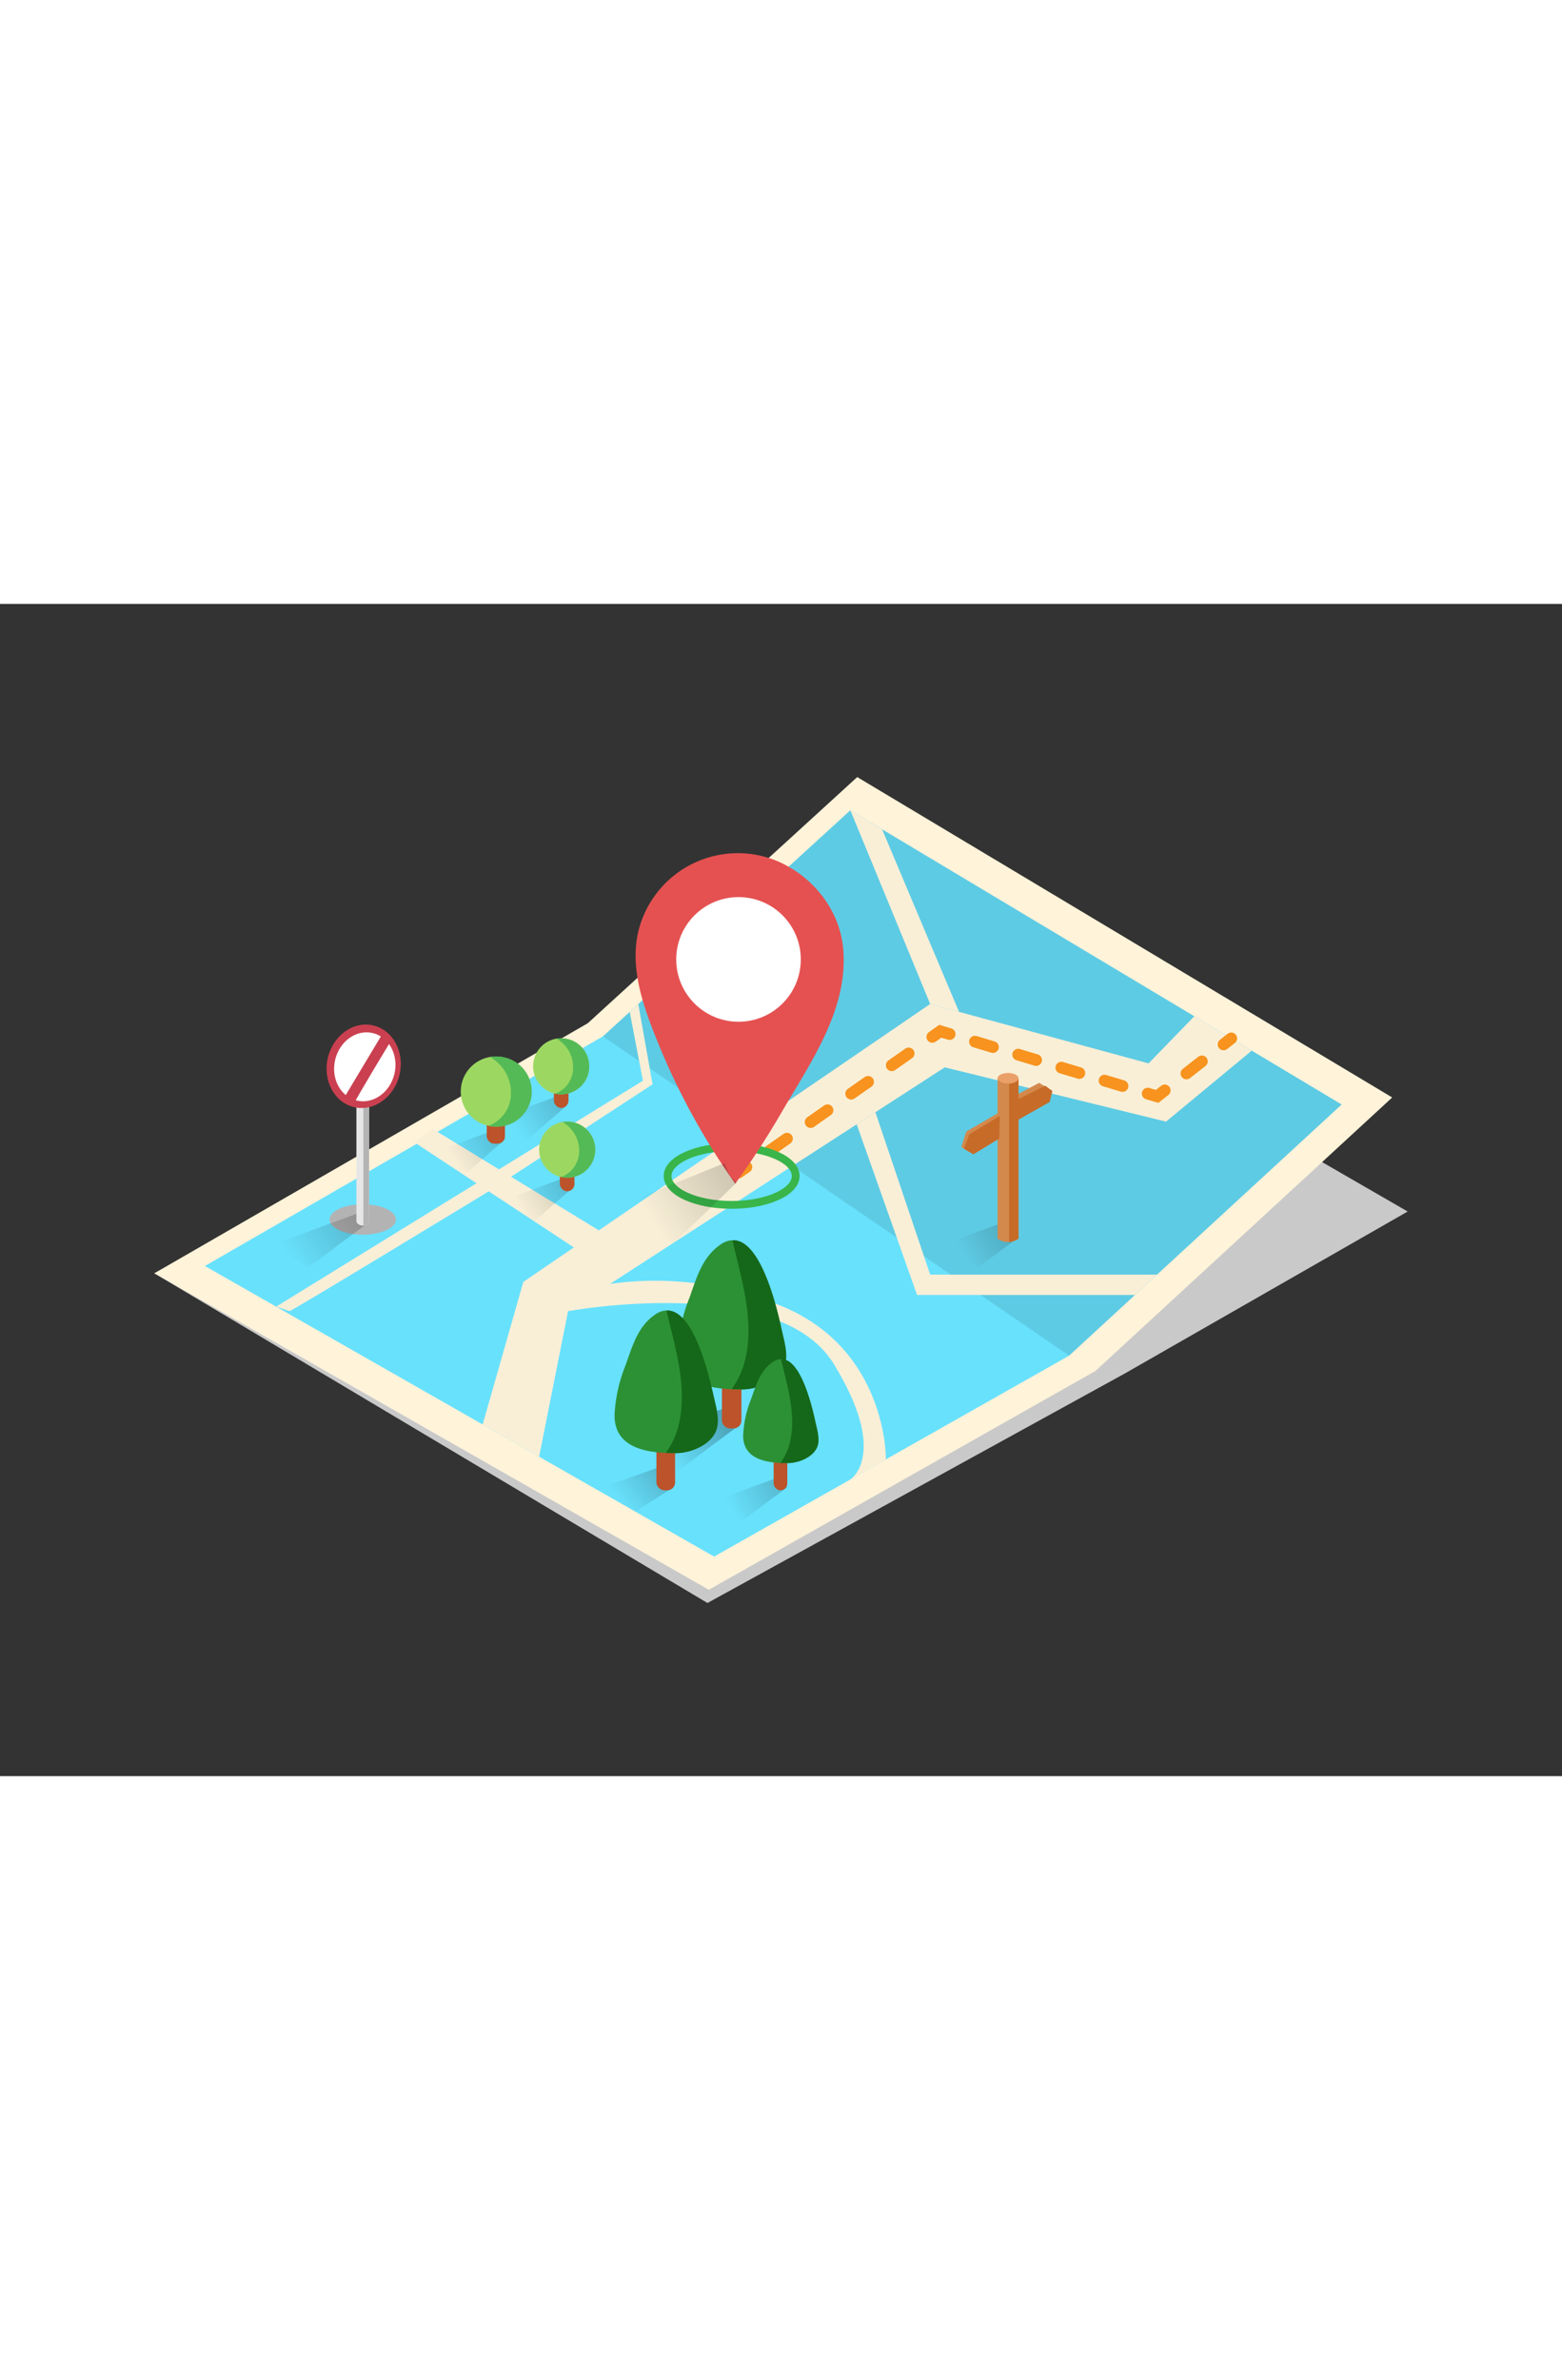 <svg id="Layer_1" data-name="Layer 1" xmlns="http://www.w3.org/2000/svg" xmlns:xlink="http://www.w3.org/1999/xlink" viewBox="0 0 400 300" data-imageid="global-warming-3" imageName="Map" class="illustrations_image" style="width: 197px;"><rect x="0" y="0" width="400" height="300" fill="#333333" stroke="none"/><defs><linearGradient id="linear-gradient" x1="158.59" y1="229.57" x2="173.72" y2="217.59" gradientUnits="userSpaceOnUse"><stop offset="0" stop-opacity="0"/><stop offset="1"/></linearGradient><linearGradient id="linear-gradient-2" x1="187.1" y1="231.62" x2="206.86" y2="220.69" xlink:href="#linear-gradient"/><linearGradient id="linear-gradient-3" x1="169.87" y1="216.95" x2="185.6" y2="207.06" xlink:href="#linear-gradient"/><linearGradient id="linear-gradient-4" x1="246.56" y1="166.52" x2="266.32" y2="153.89" xlink:href="#linear-gradient"/><linearGradient id="linear-gradient-5" x1="74.07" y1="167.15" x2="98.79" y2="149.33" xlink:href="#linear-gradient"/><linearGradient id="linear-gradient-6" x1="116.21" y1="142.44" x2="135.4" y2="130.17" xlink:href="#linear-gradient"/><linearGradient id="linear-gradient-7" x1="133.43" y1="154.94" x2="152.62" y2="142.67" xlink:href="#linear-gradient"/><linearGradient id="linear-gradient-8" x1="131.82" y1="133.96" x2="151.01" y2="121.69" xlink:href="#linear-gradient"/><linearGradient id="linear-gradient-9" x1="166.98" y1="157.99" x2="199.48" y2="137.21" xlink:href="#linear-gradient"/></defs><title>-</title><polyline points="39.52 171.31 181.17 255.69 288.05 196.95 360.48 155.5 221.31 75.15" fill="#c9c9c9"/><polygon points="39.52 171.31 181.52 252.31 280.52 196.31 356.52 126.31 219.52 44.31 150.52 107.31 39.52 171.31" fill="#fff3d9"/><polygon points="52.48 169.44 182.87 243.81 273.78 192.39 343.57 128.11 217.76 52.81 154.41 110.67 52.48 169.44" fill="#68e1fd" class="target-color"/><polygon points="217.76 52.81 154.41 110.67 273.78 192.39 343.57 128.11 217.76 52.81" opacity="0.1"/><polyline points="320.54 114.33 298.6 132.49 241.93 118.6 145.48 180.97 138.06 218.25 123.6 210.01 134.01 173.52 238.2 102.39 294.13 117.59 305.84 105.53" fill="#f9efd7"/><line x1="315.3" y1="111.19" x2="313.33" y2="112.73" fill="none" stroke="#f7931e" stroke-linecap="round" stroke-miterlimit="10" stroke-width="3"/><line x1="307.78" y1="117.07" x2="301.05" y2="122.33" fill="none" stroke="#f7931e" stroke-linecap="round" stroke-miterlimit="10" stroke-width="3" stroke-dasharray="5.03 7.04"/><polyline points="298.27 124.5 296.31 126.04 293.91 125.32" fill="none" stroke="#f7931e" stroke-linecap="round" stroke-miterlimit="10" stroke-width="3"/><line x1="287.46" y1="123.38" x2="246.42" y2="111.05" fill="none" stroke="#f7931e" stroke-linecap="round" stroke-miterlimit="10" stroke-width="3" stroke-dasharray="4.81 6.74"/><polyline points="243.19 110.08 240.8 109.36 238.75 110.8" fill="none" stroke="#f7931e" stroke-linecap="round" stroke-miterlimit="10" stroke-width="3"/><line x1="232.69" y1="115.04" x2="194.17" y2="142" fill="none" stroke="#f7931e" stroke-linecap="round" stroke-miterlimit="10" stroke-width="3" stroke-dasharray="5.28 7.4"/><line x1="191.14" y1="144.12" x2="189.09" y2="145.55" fill="none" stroke="#f7931e" stroke-linecap="round" stroke-miterlimit="10" stroke-width="3"/><ellipse cx="187.36" cy="146.41" rx="16.4" ry="7.39" fill="none" stroke="#39b54a" stroke-miterlimit="10" stroke-width="2"/><path d="M216,89.33q0-.45-.06-.89c-.79-9.69-7.25-18.12-15.95-22.21a26.22,26.22,0,0,0-36.61,17.94c-2,9.19,1.25,18.5,4.64,26.95a178.93,178.93,0,0,0,20.27,37.26,216.11,216.11,0,0,0,12.22-18.89C207.67,117.29,216.85,104.1,216,89.33Z" fill="#e55151"/><circle cx="189.12" cy="90.98" r="15.95" fill="#fff"/><polyline points="224.17 130.08 238.2 171.65 296.3 171.65 290.65 176.85 234.84 176.85 219.38 133.18" fill="#f9efd7"/><polygon points="217.76 52.81 238.2 102.39 245.59 104.4 225.89 57.68 217.76 52.81" fill="#f9efd7"/><polyline points="106.02 137.72 148.06 165.42 153.35 160.32 110.79 134.35" fill="#f9efd7"/><path d="M74.11,181c-.37.6,51-30.64,51-30.64l42-27.41-3.65-20.53-2.2,2,3.38,17.6L70.72,179.84" fill="#f9efd7"/><ellipse cx="92.89" cy="157.54" rx="8.5" ry="3.89" fill="#b3b3b3"/><path d="M145.48,181s53.65-9.87,68,13.46,4.25,29.65,4.25,29.65l9.13-5.17s.48-27.71-26.28-39.07-50-4.74-50-4.74" fill="#f9efd7"/><path d="M152.81,226.67c.57-.28,16.59-5.94,16.59-5.94l3,5.38-9.74,6.21Z" opacity="0.28" fill="url(#linear-gradient)"/><path d="M177.16,231.71c.57-.28,22-8.12,22-8.12l2.41,2.51-15.42,11.43Z" opacity="0.28" fill="url(#linear-gradient-2)"/><path d="M162,214.3c.91-.45,24.16-8.68,24.16-8.68l2.9,4.75-17.73,13.22Z" opacity="0.28" fill="url(#linear-gradient-3)"/><rect x="184.87" y="177.84" width="5" height="33.17" rx="2.01" ry="2.01" fill="#bc532a"/><path d="M199.72,184.63c-1.15-5-6.28-27.06-15.36-20.58-4.65,3.32-6,8.51-7.83,13.59a40.47,40.47,0,0,0-2.89,13.14c-.15,9.18,9.19,10.3,16.33,10.27,4.12,0,10-2.45,11-6.92.58-2.7-.41-5.88-1-8.52Z" fill="#2c9135"/><path d="M200.16,185.6l-.22-1c-1-4.43-5.15-22.18-12.37-21.75,2.14,9.36,5.31,19.25,3.62,28.83a21.91,21.91,0,0,1-3.82,9.27c1,0,1.91.06,2.82.06,4.12,0,10-2.45,11-6.92C201.72,191.43,200.73,188.24,200.16,185.6Z" fill="#156819"/><rect x="198.12" y="203.72" width="3.49" height="23.13" rx="1.74" ry="1.74" fill="#bc532a"/><path d="M208.48,208.45c-.81-3.49-4.38-18.87-10.71-14.35-3.24,2.32-4.16,5.93-5.46,9.47a28.21,28.21,0,0,0-2,9.16c-.1,6.4,6.41,7.18,11.39,7.16,2.87,0,7-1.71,7.64-4.83.4-1.88-.28-4.1-.69-5.94Z" fill="#2c9135"/><path d="M208.78,209.13l-.15-.68c-.71-3.09-3.59-15.47-8.62-15.16,1.5,6.53,3.7,13.42,2.52,20.1a15.28,15.28,0,0,1-2.66,6.47c.67,0,1.33,0,2,0,2.87,0,7-1.71,7.64-4.83C209.87,213.19,209.18,211,208.78,209.13Z" fill="#156819"/><rect x="168.1" y="195.14" width="4.78" height="31.71" rx="2.01" ry="2.01" fill="#bc532a"/><path d="M182.31,201.63c-1.1-4.78-6-25.87-14.68-19.67-4.45,3.17-5.71,8.14-7.48,13a38.68,38.68,0,0,0-2.77,12.56c-.14,8.77,8.78,9.85,15.61,9.81,3.94,0,9.55-2.34,10.47-6.62.55-2.58-.39-5.62-.94-8.14Z" fill="#2c9135"/><path d="M182.72,202.56l-.21-.93c-1-4.23-4.92-21.21-11.82-20.79,2.05,8.95,5.07,18.4,3.46,27.56a20.94,20.94,0,0,1-3.65,8.87c.92,0,1.82.06,2.69.06,3.94,0,9.55-2.34,10.47-6.62C184.22,208.12,183.27,205.08,182.72,202.56Z" fill="#156819"/><path d="M257.49,158.08c-6.4,2.34-15.7,5.75-16.08,5.94l9,5.82,10.38-7.69A12.3,12.3,0,0,1,257.49,158.08Z" opacity="0.28" fill="url(#linear-gradient-4)"/><path d="M260.7,162.51l.12-.13v-41h-5.36v41.06A4.54,4.54,0,0,0,260.7,162.51Z" fill="#d3894c"/><polygon points="258.14 135.44 249.27 140.84 246.17 139.04 247.44 135.04 256.03 130.05 258.14 135.44" fill="#d3894c"/><polygon points="256.03 131.07 248.24 135.72 246.85 139.44 249.27 140.84 255.89 136.81 256.03 131.07" fill="#c66b28"/><polyline points="258.72 126.48 266.12 122.57 269.5 124.66 266.12 128.17 260.98 129.32" fill="#d3894c"/><path d="M260.7,162.51l.12-.13v-41h-2.4v41.91A4.52,4.52,0,0,0,260.7,162.51Z" fill="#c66b28"/><polyline points="258.42 127.93 267.66 123.31 269.5 124.66 268.8 127.47 259.83 132.54" fill="#c66b28"/><ellipse cx="258.14" cy="121.4" rx="2.68" ry="1.36" fill="#eaa068"/><path d="M69.87,164c.57-.28,22-8.12,22-8.12l2.41,2.51L78.89,169.84Z" opacity="0.28" fill="url(#linear-gradient-5)"/><path d="M94.44,158.29l.07-.13v-41H91.27v41.06A1.92,1.92,0,0,0,94.44,158.29Z" fill="#e6e6e6"/><path d="M94.44,158.29l.07-.13v-41H93.06v41.91A2.17,2.17,0,0,0,94.44,158.29Z" fill="#b3b3b3"/><ellipse cx="92.89" cy="117.18" rx="1.62" ry="1.36" fill="#dddaa5"/><ellipse cx="93.13" cy="118.32" rx="10.74" ry="9.43" transform="translate(-43.38 181.86) rotate(-76.75)" fill="#ca4050"/><ellipse cx="93.41" cy="118.45" rx="8.88" ry="7.8" transform="translate(-43.29 182.24) rotate(-76.75)" fill="#fff"/><path d="M97.82,110.21l-9.27,15.47s1.44,3.8,2.15,2.13,9.38-15.94,9.38-15.94Z" fill="#ca4050"/><path d="M127.46,134.35c-6.4,2.34-15.7,5.75-16.08,5.94l8.17,5.27,9.76-8.53C127.93,135.92,128.26,135.93,127.46,134.35Z" opacity="0.28" fill="url(#linear-gradient-6)"/><path d="M144.68,146.84c-6.4,2.34-15.7,5.75-16.08,5.94l8.17,5.27,9.76-8.53C145.14,148.42,145.48,148.42,144.68,146.84Z" opacity="0.28" fill="url(#linear-gradient-7)"/><path d="M143.07,125.86c-6.4,2.34-15.7,5.75-16.08,5.94l8.17,5.27,9.76-8.53C143.53,127.44,143.87,127.44,143.07,125.86Z" opacity="0.28" fill="url(#linear-gradient-8)"/><rect x="143.37" y="139.66" width="3.74" height="10.66" rx="1.87" ry="1.87" fill="#bc532a"/><circle cx="145.24" cy="139.66" r="7.18" fill="#9cd861"/><path d="M145.24,132.48a7.2,7.2,0,0,0-1.21.11,8.41,8.41,0,0,1,4.22,8.35,7.09,7.09,0,0,1-4.55,5.74,7.18,7.18,0,1,0,1.53-14.19Z" fill="#54ba56"/><rect x="124.64" y="124.8" width="4.67" height="13.33" rx="1.87" ry="1.87" fill="#bc532a"/><circle cx="126.97" cy="124.8" r="8.98" fill="#9cd861"/><path d="M127,115.82a9,9,0,0,0-1.51.14,10.51,10.51,0,0,1,5.28,10.44,8.86,8.86,0,0,1-5.69,7.17A9,9,0,1,0,127,115.82Z" fill="#54ba56"/><rect x="141.84" y="118.33" width="3.74" height="10.66" rx="1.87" ry="1.87" fill="#bc532a"/><circle cx="143.7" cy="118.33" r="7.18" fill="#9cd861"/><path d="M143.7,111.15a7.2,7.2,0,0,0-1.21.11,8.41,8.41,0,0,1,4.22,8.35,7.09,7.09,0,0,1-4.55,5.74,7.18,7.18,0,1,0,1.53-14.19Z" fill="#54ba56"/><path d="M185.53,143.12c-10.7,4.32-26.25,10.63-26.88,11l13.65,9.73,16.32-15.75C186.31,146,186.86,146,185.53,143.12Z" opacity="0.28" fill="url(#linear-gradient-9)"/></svg>